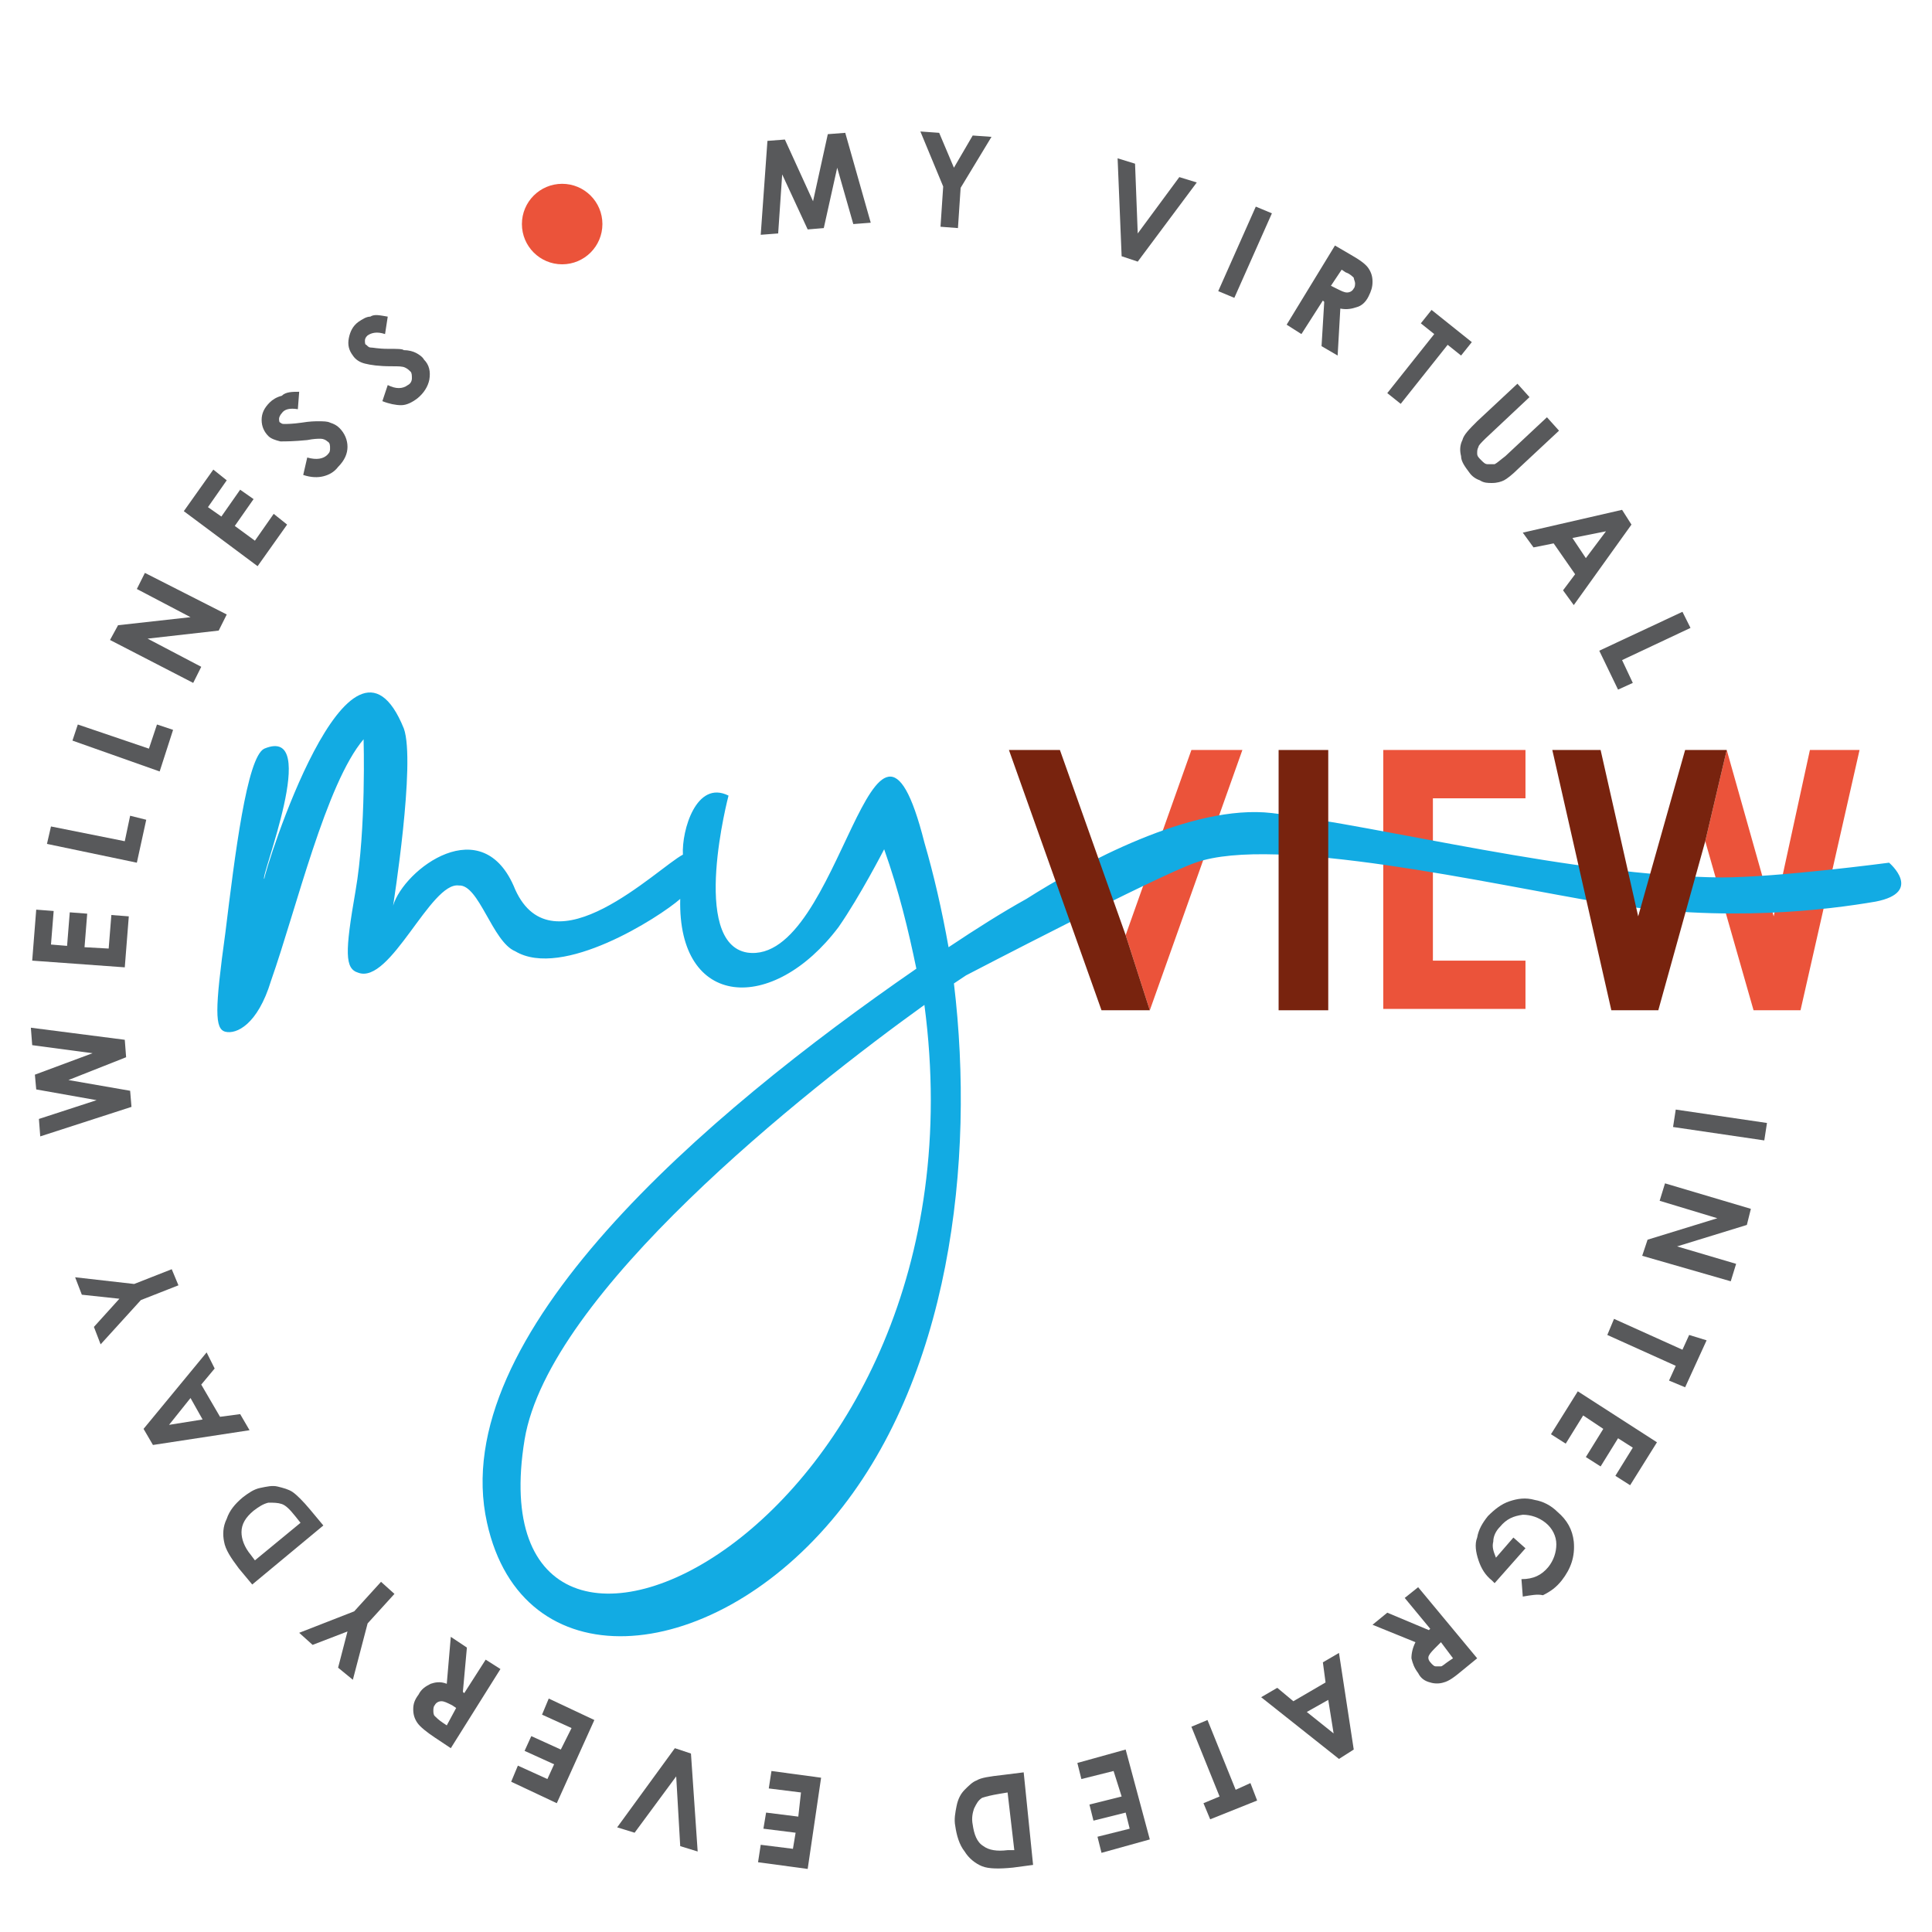 <?xml version="1.0" encoding="utf-8"?>
<!-- Generator: Adobe Illustrator 27.2.0, SVG Export Plug-In . SVG Version: 6.00 Build 0)  -->
<svg version="1.1" id="Layer_1" xmlns="http://www.w3.org/2000/svg" xmlns:xlink="http://www.w3.org/1999/xlink" x="0px" y="0px"
	 viewBox="0 0 144 144" style="enable-background:new 0 0 144 144;" xml:space="preserve">
<style type="text/css">
	.st0{fill:#EB533A;}
	.st1{fill:#58595B;}
	.st2{fill:#12ABE3;}
	.st3{fill:#78230E;}
</style>
<g>
	<polygon class="st0" points="134.9,55.9 132.2,68.3 128.7,55.9 127.1,62.7 130.7,75.3 134.2,75.3 138.6,55.9 	"/>
	<polygon class="st0" points="88.8,55.9 83.9,69.7 85.7,75.3 92.6,55.9 	"/>
	<path class="st0" d="M106.8,66.5v5.1h6.9v3.6h-10.6V55.9h10.6v3.6h-6.9V63V66.5z"/>
	<g>
		<g>
			<path class="st1" d="M57.2,10.5l1.3-0.1l2.1,4.6l1.1-5l1.3-0.1l1.9,6.7l-1.3,0.1l-1.2-4.2l-1,4.5l-1.2,0.1L58.3,13L58,17.4
				l-1.3,0.1L57.2,10.5z"/>
			<path class="st1" d="M68.6,9.8l1.4,0.1l1.1,2.6l1.4-2.4l1.4,0.1l-2.3,3.8l-0.2,3l-1.3-0.1l0.2-3L68.6,9.8z"/>
			<path class="st1" d="M83.3,11.8l1.3,0.4l0.2,5.2l3.1-4.2l1.3,0.4l-4.4,5.9l-1.2-0.4L83.3,11.8z"/>
			<path class="st1" d="M93.6,15.4l1.2,0.5L92,22.2l-1.2-0.5L93.6,15.4z"/>
			<path class="st1" d="M99.5,18.3l1.2,0.7c0.7,0.4,1.1,0.7,1.3,1c0.2,0.3,0.3,0.6,0.3,1c0,0.4-0.1,0.7-0.3,1.1
				c-0.2,0.4-0.5,0.7-0.9,0.8c-0.3,0.1-0.7,0.2-1.2,0.1l-0.2,3.5l-1.2-0.7l0.2-3.3l-0.1-0.1L97,24.9l-1.1-0.7L99.5,18.3z M99.2,21.3
				l0.4,0.2c0.4,0.2,0.6,0.3,0.8,0.3c0.2,0,0.4-0.1,0.5-0.3c0.1-0.1,0.1-0.3,0.1-0.4c0-0.1-0.1-0.3-0.1-0.4
				c-0.1-0.1-0.3-0.3-0.6-0.4l-0.3-0.2L99.2,21.3z"/>
			<path class="st1" d="M106.7,23.1l3,2.4l-0.8,1l-1-0.8l-3.5,4.4l-1-0.8l3.5-4.4l-1-0.8L106.7,23.1z"/>
			<path class="st1" d="M113.1,28.6l0.9,1l-3.3,3.1c-0.3,0.3-0.5,0.5-0.5,0.6c-0.1,0.2-0.1,0.3-0.1,0.5c0,0.2,0.1,0.3,0.3,0.5
				c0.2,0.2,0.3,0.3,0.5,0.3c0.2,0,0.4,0,0.5,0c0.2-0.1,0.4-0.3,0.8-0.6l3.1-2.9l0.9,1l-3,2.8c-0.5,0.5-0.9,0.8-1.1,0.9
				c-0.2,0.1-0.5,0.2-0.9,0.2c-0.3,0-0.6,0-0.9-0.2c-0.3-0.1-0.6-0.3-0.8-0.6c-0.3-0.4-0.6-0.8-0.6-1.2c-0.1-0.4-0.1-0.8,0.1-1.2
				c0.1-0.4,0.5-0.8,1.1-1.4L113.1,28.6z"/>
			<path class="st1" d="M120.9,38l0.7,1.1l-4.3,6l-0.8-1.1l0.9-1.2l-1.6-2.3l-1.5,0.3l-0.8-1.1L120.9,38z M119.7,39.6l-2.5,0.5
				l1,1.5L119.7,39.6z"/>
			<path class="st1" d="M125.4,45.6l0.6,1.2l-5.1,2.4l0.8,1.7l-1.1,0.5l-1.4-2.9L125.4,45.6z"/>
			<path class="st1" d="M131.7,83.7l-0.2,1.3l-6.8-1l0.2-1.3L131.7,83.7z"/>
			<path class="st1" d="M130.5,90.1l-0.3,1.2l-5.2,1.6l4.4,1.3l-0.4,1.3l-6.6-1.9l0.4-1.2l5.2-1.6l-4.3-1.3l0.4-1.3L130.5,90.1z"/>
			<path class="st1" d="M127.2,99.9l-1.6,3.5l-1.2-0.5l0.5-1.1l-5.1-2.3l0.5-1.2l5.1,2.3l0.5-1.1L127.2,99.9z"/>
			<path class="st1" d="M123.5,107.5l-2,3.2l-1.1-0.7l1.3-2.1l-1.1-0.7l-1.3,2.1l-1.1-0.7l1.3-2.1l-1.5-1l-1.3,2.1l-1.1-0.7l2-3.2
				L123.5,107.5z"/>
			<path class="st1" d="M113.5,119l-0.1-1.3c0.9,0,1.5-0.3,2-0.9c0.4-0.5,0.6-1.1,0.6-1.7c0-0.6-0.3-1.2-0.8-1.6
				c-0.5-0.4-1.1-0.6-1.7-0.6c-0.7,0.1-1.2,0.3-1.7,0.9c-0.3,0.3-0.5,0.7-0.5,1.1c-0.1,0.4,0,0.7,0.2,1.2l1.3-1.5l0.9,0.8l-2.3,2.6
				l-0.2-0.2c-0.5-0.4-0.8-0.9-1-1.5c-0.2-0.6-0.3-1.2-0.1-1.7c0.1-0.6,0.4-1.1,0.8-1.6c0.5-0.5,1-0.9,1.6-1.1
				c0.6-0.2,1.2-0.3,1.9-0.1c0.6,0.1,1.2,0.4,1.7,0.9c0.7,0.6,1.1,1.3,1.2,2.2c0.1,1.1-0.2,2-0.9,2.9c-0.4,0.5-0.8,0.8-1.4,1.1
				C114.6,118.8,114.1,118.9,113.5,119z"/>
			<path class="st1" d="M110.1,123.6l-1.1,0.9c-0.6,0.5-1,0.8-1.4,0.9c-0.3,0.1-0.7,0.1-1,0c-0.4-0.1-0.7-0.3-0.9-0.7
				c-0.3-0.4-0.4-0.7-0.5-1.1c0-0.4,0.1-0.8,0.3-1.2l-3.2-1.3l1.1-0.9l3.1,1.3l0.1-0.1l-1.9-2.3l1-0.8L110.1,123.6z M107.4,122.4
				l-0.3,0.3c-0.3,0.3-0.5,0.5-0.6,0.7s0,0.4,0.2,0.6c0.1,0.1,0.2,0.2,0.3,0.2c0.1,0,0.3,0,0.4,0c0.1,0,0.3-0.2,0.6-0.4l0.3-0.2
				L107.4,122.4z"/>
			<path class="st1" d="M100.9,130.4l-1.1,0.7l-5.8-4.6l1.2-0.7l1.2,1l2.4-1.4l-0.2-1.5l1.2-0.7L100.9,130.4z M99.4,129.2l-0.4-2.5
				l-1.6,0.9L99.4,129.2z"/>
			<path class="st1" d="M93.7,134.2l-3.5,1.4l-0.5-1.2l1.2-0.5l-2.1-5.2l1.2-0.5l2.1,5.2l1.1-0.5L93.7,134.2z"/>
			<path class="st1" d="M85.7,137.1l-3.6,1l-0.3-1.2l2.4-0.6l-0.3-1.2l-2.4,0.6l-0.3-1.2l2.4-0.6L83,132l-2.4,0.6l-0.3-1.2l3.6-1
				L85.7,137.1z"/>
			<path class="st1" d="M77,139l-1.5,0.2c-1,0.1-1.8,0.1-2.3-0.1c-0.5-0.2-1-0.6-1.3-1.1c-0.4-0.5-0.6-1.2-0.7-1.9
				c-0.1-0.5,0-1,0.1-1.5c0.1-0.5,0.3-0.9,0.6-1.2s0.6-0.6,0.9-0.7c0.3-0.2,1-0.3,1.9-0.4l1.6-0.2L77,139z M75.6,137.9l-0.5-4.3
				l-0.6,0.1c-0.6,0.1-1,0.2-1.3,0.3c-0.3,0.2-0.4,0.4-0.6,0.8c-0.1,0.3-0.2,0.7-0.1,1.2c0.1,0.7,0.3,1.3,0.8,1.6
				c0.4,0.3,1,0.4,1.8,0.3L75.6,137.9z"/>
			<path class="st1" d="M60.2,139.3l-3.7-0.5l0.2-1.3l2.4,0.3l0.2-1.2l-2.4-0.3l0.2-1.2l2.4,0.3l0.2-1.8l-2.4-0.3l0.2-1.3l3.7,0.5
				L60.2,139.3z"/>
			<path class="st1" d="M52,138l-1.3-0.4l-0.3-5.2l-3.1,4.2l-1.3-0.4l4.3-5.9l1.2,0.4L52,138z"/>
			<path class="st1" d="M41.5,134.4l-3.4-1.6l0.5-1.2l2.2,1l0.5-1.1l-2.2-1l0.5-1.1l2.2,1l0.8-1.6l-2.2-1l0.5-1.2l3.4,1.6
				L41.5,134.4z"/>
			<path class="st1" d="M33.6,130.3l-1.2-0.8c-0.6-0.4-1.1-0.8-1.3-1.1c-0.2-0.3-0.3-0.6-0.3-1c0-0.4,0.1-0.7,0.4-1.1
				c0.2-0.4,0.5-0.6,0.9-0.8c0.3-0.1,0.7-0.2,1.2,0l0.3-3.5l1.2,0.8l-0.3,3.3l0.1,0.1l1.6-2.5l1.1,0.7L33.6,130.3z M34,127.3
				l-0.3-0.2c-0.4-0.2-0.6-0.3-0.8-0.3c-0.2,0-0.4,0.1-0.5,0.3c-0.1,0.1-0.1,0.3-0.1,0.4c0,0.1,0,0.3,0.1,0.4
				c0.1,0.1,0.3,0.3,0.6,0.5l0.3,0.2L34,127.3z"/>
			<path class="st1" d="M26.3,125.2l-1.1-0.9l0.7-2.7l-2.6,1l-1-0.9l4.1-1.6l2-2.2l1,0.9l-2,2.2L26.3,125.2z"/>
			<path class="st1" d="M18.8,118.1l-1-1.2c-0.6-0.8-1-1.4-1.1-2c-0.1-0.5-0.1-1.1,0.2-1.7c0.2-0.6,0.6-1.1,1.2-1.6
				c0.4-0.3,0.8-0.6,1.3-0.7c0.5-0.1,0.9-0.2,1.3-0.1c0.4,0.1,0.8,0.2,1.1,0.4c0.3,0.2,0.8,0.7,1.3,1.3l1,1.2L18.8,118.1z M19,116.3
				l3.4-2.8L22,113c-0.4-0.5-0.7-0.8-1-0.9c-0.3-0.1-0.6-0.1-1-0.1c-0.4,0.1-0.7,0.3-1.1,0.6c-0.6,0.5-0.9,1-0.9,1.6
				c0,0.5,0.2,1.1,0.7,1.7L19,116.3z"/>
			<path class="st1" d="M11.4,107.7l-0.7-1.2l4.7-5.7L16,102l-1,1.2l1.4,2.4l1.5-0.2l0.7,1.2L11.4,107.7z M12.6,106.2l2.5-0.4
				l-0.9-1.6L12.6,106.2z"/>
			<path class="st1" d="M7.5,100.2L7,98.9l1.9-2.1l-2.8-0.3l-0.5-1.3l4.4,0.5l2.8-1.1l0.5,1.2l-2.8,1.1L7.5,100.2z"/>
			<path class="st1" d="M3,84.7l-0.1-1.3L7.2,82l-4.5-0.8l-0.1-1.1l4.3-1.6l-4.5-0.6l-0.1-1.3l7,0.9l0.1,1.3l-4.3,1.7l4.6,0.8
				l0.1,1.2L3,84.7z"/>
			<path class="st1" d="M2.4,71.6l0.3-3.8L4,67.9l-0.2,2.5l1.2,0.1L5.2,68l1.3,0.1l-0.2,2.5l1.8,0.1l0.2-2.5l1.3,0.1l-0.3,3.8
				L2.4,71.6z"/>
			<path class="st1" d="M3.5,62.9l0.3-1.3l5.5,1.1l0.4-1.9l1.2,0.3l-0.7,3.2L3.5,62.9z"/>
			<path class="st1" d="M5.4,55.2l0.4-1.2l5.3,1.8l0.6-1.8l1.2,0.4l-1,3.1L5.4,55.2z"/>
			<path class="st1" d="M8.2,47.7l0.6-1.1l5.4-0.6l-4-2.1l0.6-1.2l6.1,3.1L16.3,47L11,47.6l4,2.1l-0.6,1.2L8.2,47.7z"/>
			<path class="st1" d="M13.7,38.1l2.2-3.1l1,0.8l-1.4,2l1,0.7l1.4-2l1,0.7l-1.4,2l1.5,1.1l1.4-2l1,0.8l-2.2,3.1L13.7,38.1z"/>
			<path class="st1" d="M22.3,29.2l-0.1,1.3c-0.6-0.1-1,0-1.2,0.3c-0.1,0.1-0.2,0.3-0.2,0.4c0,0.1,0,0.3,0.1,0.3
				c0.1,0.1,0.2,0.1,0.3,0.1c0.2,0,0.6,0,1.3-0.1c0.6-0.1,1-0.1,1.2-0.1c0.4,0,0.7,0,0.9,0.1c0.3,0.1,0.5,0.2,0.7,0.4
				c0.4,0.4,0.6,0.9,0.6,1.4c0,0.5-0.2,1-0.7,1.5c-0.3,0.4-0.7,0.6-1.1,0.7c-0.4,0.1-0.9,0.1-1.5-0.1l0.3-1.3
				c0.7,0.2,1.2,0.1,1.5-0.2c0.2-0.2,0.2-0.3,0.2-0.5c0-0.2,0-0.4-0.2-0.5c-0.1-0.1-0.3-0.2-0.5-0.2c-0.2,0-0.5,0-1,0.1
				c-1,0.1-1.6,0.1-2,0.1c-0.4-0.1-0.7-0.2-0.9-0.4c-0.3-0.3-0.5-0.7-0.5-1.2c0-0.5,0.2-0.9,0.6-1.3c0.2-0.2,0.5-0.4,0.9-0.5
				C21.3,29.2,21.8,29.2,22.3,29.2z"/>
			<path class="st1" d="M28.9,23.6l-0.2,1.3c-0.6-0.2-1-0.1-1.3,0.1c-0.1,0.1-0.2,0.2-0.2,0.4c0,0.1,0,0.3,0.1,0.3
				c0.1,0.1,0.2,0.2,0.3,0.2c0.2,0,0.6,0.1,1.3,0.1c0.7,0,1.1,0,1.2,0.1c0.4,0,0.7,0.1,0.9,0.2c0.2,0.1,0.5,0.3,0.6,0.5
				c0.4,0.4,0.5,0.9,0.4,1.5c-0.1,0.5-0.4,1-0.9,1.4c-0.4,0.3-0.8,0.5-1.2,0.5c-0.4,0-0.9-0.1-1.4-0.3l0.4-1.2
				c0.6,0.3,1.1,0.3,1.5,0c0.2-0.1,0.3-0.3,0.3-0.5c0-0.2,0-0.4-0.1-0.5c-0.1-0.1-0.2-0.2-0.4-0.3c-0.2-0.1-0.5-0.1-1-0.1
				c-1,0-1.6-0.1-2-0.2c-0.4-0.1-0.7-0.3-0.9-0.6c-0.3-0.4-0.4-0.8-0.3-1.3c0.1-0.5,0.3-0.9,0.7-1.2c0.3-0.2,0.6-0.4,0.9-0.4
				C27.9,23.4,28.3,23.5,28.9,23.6z"/>
		</g>
	</g>
	<circle class="st0" cx="41.9" cy="16.7" r="3"/>
	<path class="st2" d="M140.8,64.3c0,0-8.3,1.1-12.5,1.1c-11-0.1-25.2-3.8-33.5-4.8c-6-0.7-14.2,3.8-18.3,6.4c-1.8,1-3.7,2.2-5.8,3.6
		c-0.5-2.8-1.1-5.4-1.8-7.8c-3.8-15-6.2,9.2-13.2,8.2c-4.3-0.7-1.4-11.7-1.4-11.7c-2.4-1.2-3.5,2.6-3.4,4.4c-1.9,1-9.7,8.8-12.5,2.6
		c-2.4-6-8.3-1.5-9.1,1.2c0,0,1.7-10.7,0.8-13.2c-4-9.9-10.4,10.7-10.4,11.2c-0.4,0.1,4.3-11.5,0-9.7c-1.3,0.6-2.2,8-2.9,13.7
		c-0.8,5.8-0.8,7.2,0,7.4c0.8,0.2,2.4-0.5,3.4-3.8c1.9-5.4,4.1-14.7,6.9-18c0,0,0.2,6.7-0.6,11.3c-0.8,4.6-0.8,5.8,0.2,6.1
		c2.4,0.9,5.4-6.8,7.5-6.5c1.5-0.1,2.5,4.2,4.2,4.9c3.5,2.1,10.7-2.5,12.3-3.9c-0.2,8.2,6.9,8.6,11.8,2.1c1.6-2.3,3.4-5.8,3.4-5.8
		c1.1,3.1,1.8,6,2.4,8.9c-15.8,10.9-35.1,27.4-32,41.3c2.6,11.8,16.4,10.8,25.7-0.2c8.8-10.4,10.7-26.7,9.1-40
		c0.3-0.2,0.6-0.4,0.9-0.6c0,0,14.2-7.4,17.1-8.4c5.9-2.1,22,1.6,30.4,3c9.1,1.5,16.8,0.5,20.3-0.1
		C143.4,66.5,140.8,64.3,140.8,64.3z M39.1,107.3c1.8-10.9,20.9-26,29.8-32.4C74.1,114.2,35,132.3,39.1,107.3z"/>
	<polygon class="st3" points="79,55.9 75.2,55.9 82.1,75.3 85.7,75.3 83.9,69.7 	"/>
	<path class="st3" d="M95.3,55.9H99v19.4h-3.7V55.9z"/>
	<polygon class="st3" points="125.6,55.9 122.1,68.3 119.3,55.9 115.7,55.9 120.1,75.3 123.6,75.3 127.1,62.7 128.7,55.9 	"/>
</g>
</svg>
